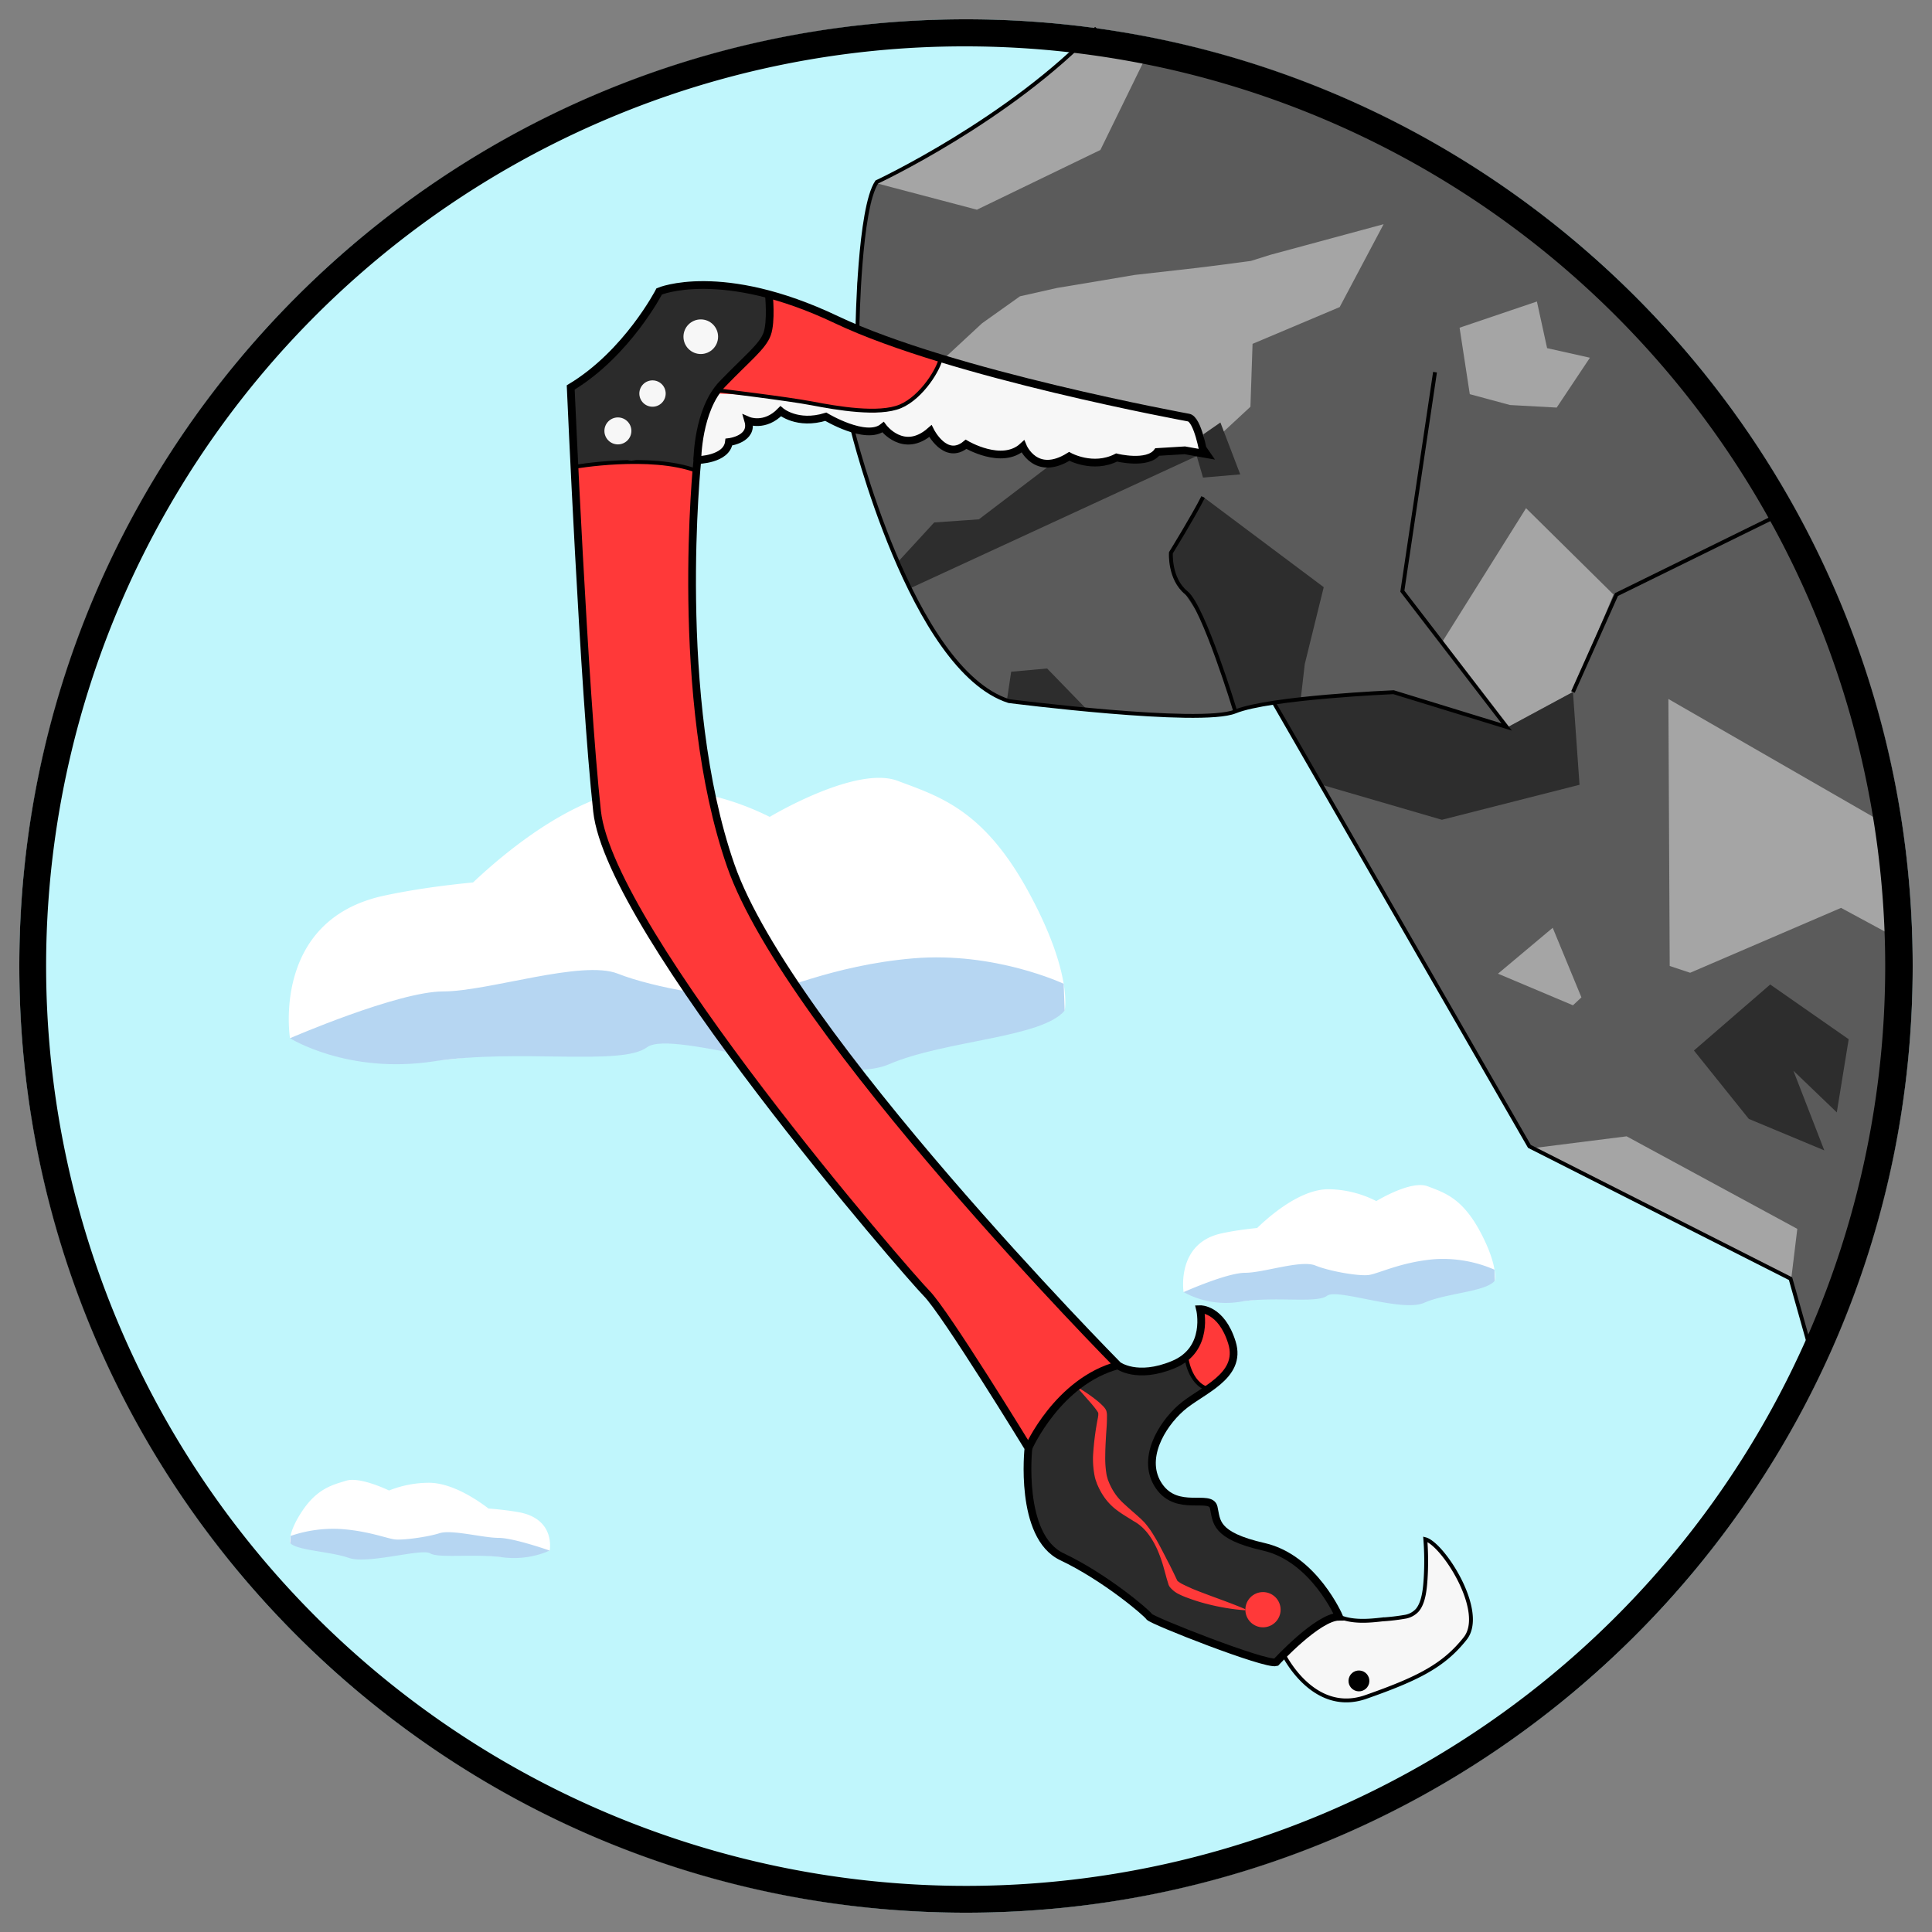 <svg xmlns="http://www.w3.org/2000/svg" viewBox="0 0 500 500"><rect x="0" y="0" width="500" height="500" fill="#808080" stroke="none"/><defs><style>.a37b5ca1-9861-494f-9336-64c41d26bfc9{fill:#c0f6fc;}.f8efe0bc-b526-49f4-a3cf-bc9b72fa9cac{fill:#5b5b5b;}.bbd139f6-f33c-4173-b2b5-770c5f313603{fill:#fff;}.be807dea-70e4-40c8-957e-513e51a011d1{fill:#b6d6f2;}.b11f3fdb-4645-414c-a6ba-35dc13ac53da{fill:#f7f7f7;}.be860974-5b6f-40a0-aacc-daa2366311f4{fill:#2b2b2b;}.e94f491f-465a-4d60-a7f8-407eadc71d67{fill:#ff3939;}.a64e579c-5d40-412c-a789-b9da2b296445{fill:#a5a5a5;}.ee530578-5e7e-478a-a663-ce9f165cdb6b{fill:#2d2d2d;}.b820f4b5-f98f-4d63-a8ce-59c31b6b86ac,.bf3e59bd-3239-4c3d-92f2-bfdd04dd8b02{fill:none;stroke:#000;stroke-miterlimit:10;}.b820f4b5-f98f-4d63-a8ce-59c31b6b86ac{stroke-width:2px;}</style></defs><title>actives icon</title><g id="bab7d0a5-7839-4897-983b-d518e67184ea" data-name="Layer 9"><circle class="a37b5ca1-9861-494f-9336-64c41d26bfc9" cx="250" cy="250" r="245"/></g><g id="a2f3610c-b183-4f61-9c17-97768a1c0ddf" data-name="Layer 3"><polygon class="f8efe0bc-b526-49f4-a3cf-bc9b72fa9cac" points="278.95 12.52 275.17 15.52 266.03 23.48 253.93 31.72 242.74 38.44 233.57 43.66 226.59 47.36 223.74 58.88 221.92 73.26 221.92 84.44 221.12 111.99 222.46 117.82 227.19 132.71 233.27 148.52 237.87 156.93 242.31 164.67 247.8 172.28 253.86 177.98 260.55 181.5 266.32 181.93 293.8 184.6 307.82 185.16 316.74 184.78 321.18 183.31 330.06 181.55 332.56 186.17 394.95 295.24 396 297.23 463.57 330.97 467.95 347.92 474.96 337.81 483.94 303.94 490.08 262.57 490.87 237.12 488.6 201.88 480.53 179.09 469.7 146.08 451.55 117.41 434.05 94.26 405.75 65.28 377.34 44.82 315.74 16.52 278.95 12.52"/><path class="bbd139f6-f33c-4173-b2b5-770c5f313603" d="M266.16,230.78c-11.63-21.31-23.07-24.65-33.88-28.71s-33.08,9.34-33.08,9.34h0a70.81,70.81,0,0,0-30.33-7.47c-24.22-.39-51.46,29.46-51.46,29.46l50.4-6.49s-39.15-1.41-68.43,4.89-24.33,36.89-24.33,36.89,7.66,2.76,25.23,5.46,47.76-6.3,59.63-9,24.91,1.08,45.79,3.55,69.83-7.15,69.83-7.15S277.78,252.08,266.16,230.78Z"/><path class="be807dea-70e4-40c8-957e-513e51a011d1" d="M275.53,261.54l-.25-6.94s-17.77-8.38-38.94-6.58-35.59,9-41.9,9.91-25.23-2.25-34.53-5.94-33.5,4.59-45.21,4.59-39.65,12.11-39.65,12.11,14.91,9.37,37.1,6,48.7,1.28,55.29-3.65,48.1,10.64,62.6,4.4S269.63,268.64,275.53,261.54Z"/><path class="bbd139f6-f33c-4173-b2b5-770c5f313603" d="M383.09,318.8c-4.67-8.75-9.26-10.13-13.61-11.79s-13.29,3.83-13.29,3.83h0A28,28,0,0,0,344,307.77c-9.73-.16-20.68,12.11-20.68,12.11l20.25-2.67s-15.73-.58-27.49,2-9.77,15.16-9.77,15.16a59.93,59.93,0,0,0,10.13,2.24c7.06,1.11,19.19-2.59,24-3.7s10,.45,18.39,1.46,28.06-2.94,28.06-2.94S387.76,327.55,383.09,318.8Z"/><path class="be807dea-70e4-40c8-957e-513e51a011d1" d="M386.86,331.44l-.1-2.85a33.31,33.31,0,0,0-15.65-2.7c-8.51.74-14.3,3.7-16.83,4.07s-10.14-.93-13.87-2.45S327,329.4,322.24,329.4s-15.92,5-15.92,5a22.75,22.75,0,0,0,14.9,2.45c8.91-1.4,19.56.52,22.21-1.5s19.33,4.37,25.15,1.81S384.49,334.36,386.86,331.44Z"/><path class="bbd139f6-f33c-4173-b2b5-770c5f313603" d="M78.25,391c3.89-5.78,7.73-6.69,11.35-7.8s11.08,2.54,11.08,2.54h0a28.19,28.19,0,0,1,10.15-2c8.11-.1,17.24,8,17.24,8L111.19,390s13.11-.38,22.92,1.33,8.14,10,8.14,10a60.49,60.49,0,0,1-8.45,1.48c-5.88.74-16-1.71-20-2.45s-8.34.3-15.33,1-23.39-1.95-23.39-1.95S74.36,396.81,78.25,391Z"/><path class="be807dea-70e4-40c8-957e-513e51a011d1" d="M75.11,399.38l.09-1.88a34,34,0,0,1,13-1.79c7.09.49,11.92,2.45,14,2.69s8.45-.61,11.56-1.61S125.05,398,129,398s13.27,3.29,13.27,3.29A23.17,23.17,0,0,1,129.83,403c-7.43-.93-16.31.34-18.52-1s-16.11,2.89-21,1.19S77.09,401.31,75.11,399.38Z"/><polygon class="b11f3fdb-4645-414c-a6ba-35dc13ac53da" points="332.6 427.98 333.37 430.21 337.27 435.47 340.66 438.02 344.38 439.58 348.94 440.25 354.93 439 360.16 436.77 366.95 434.12 372.45 430.55 376.57 426.89 379.83 423.49 380.59 420.4 380.59 416.29 379.25 412.31 376.79 407.84 374.42 403.5 371.43 400.01 368.97 398.49 368.79 403.01 368.97 406.59 368.39 411.19 368.03 414.05 366.73 416.69 363.29 418.35 355.33 419.37 349.16 419.37 346.56 418.75 341.25 420.76 334.49 425.86 332.6 427.98"/><polygon class="be860974-5b6f-40a0-aacc-daa2366311f4" points="330.43 429.46 334.56 425.32 339.91 421.16 346.56 417.56 343.84 413.18 337.59 405.92 332.6 402.74 328.72 400.37 322.56 398.91 317.88 397.09 314.75 392 313.84 389.18 306.08 388.37 300.81 385.63 298.52 381.01 298.11 375.71 302.65 366.94 307.79 362.76 312.63 359.78 310.67 358.53 308.63 356.17 307.18 352.31 303.32 353 298.44 354.88 292.37 355.29 289.15 353.38 286.38 354.08 283.46 355.47 280.94 357.27 277.86 359.46 274.52 362.78 271.36 366.45 269.25 369.31 266.39 374.17 265.24 379.98 268.6 396.01 270.5 399.89 273.51 401.72 277.23 404.25 284.76 408.77 290.94 412.73 297.75 418.59 304.72 421.16 326.23 429.46 330.43 429.46"/><polygon class="b11f3fdb-4645-414c-a6ba-35dc13ac53da" points="266.39 374.17 255.84 358.73 238.56 332.87 219.76 310.97 203.01 290.3 183.69 263.63 168.36 241.17 158.52 223.53 155.15 213.55 153.96 205.03 151.25 169.22 148.66 121.38 147.7 100.23 151.64 97.63 159.18 90.98 163.87 85.83 166.78 82 169.69 76.71 170.94 75.06 179.13 73.8 191.16 74.73 201.47 76.78 211.58 80.61 223.27 86.09 243.49 92.57 254.99 96.32 273.55 100.63 288.02 104.46 308.31 108.03 311.44 116.55 309.43 117.02 299.85 116.95 296.68 119.06 292.52 119.33 289.02 118.6 283.2 120.06 276.86 117.81 272.37 119.92 267.28 118.47 264.83 115.83 260.01 117.41 252.28 116.49 250 114.64 246.26 116.95 243.16 114.77 240.58 112.06 234.64 114.11 230.08 112.33 228.49 111.14 223.87 111.86 214.02 107.96 206.95 108.63 202.13 106.18 198.1 109.28 193.54 108.16 193.54 112.72 188.78 113.91 187.26 117.02 180.47 119.56 179.7 140.3 178.97 159.08 180.74 179 182.81 199.02 184.68 207.53 189.35 224.34 198.48 243.43 210.72 261.79 225.24 280.98 238.11 296.86 248.38 309.2 259.27 321.44 275.53 338.89 289.15 353.38 285.68 354.56 280.94 357.27 277.86 359.46 274.52 362.78 269.94 368.03 266.39 374.17"/><polygon class="e94f491f-465a-4d60-a7f8-407eadc71d67" points="148.66 121.38 151.57 120.26 156.18 119.56 161.12 119.76 170.5 119.8 174.19 120.35 180.22 121.83 180.02 131.63 179.11 145.94 179.47 159.9 180.85 180.09 182.62 197.15 187.95 220.93 192.95 231.86 198.48 243.43 204.03 252.63 216.76 270.42 228.36 285.26 244.7 304.78 262.69 324.71 275.53 338.89 285.5 349.49 289.15 353.38 286.08 354.48 281.06 356.76 278.51 359 274.52 362.78 271.47 366.15 269.57 368.68 265.99 374.29 255.67 357.88 247.13 343.67 240.98 336 232.53 326.29 220.05 312.23 206.22 294.25 196.67 282.78 185.7 266.98 172.75 248.5 163.27 232.63 157.11 220.54 154.34 211.38 152.23 182.17 151.19 156.73 149.45 128.78 148.66 121.38"/><polygon class="be860974-5b6f-40a0-aacc-daa2366311f4" points="149.03 120.69 147.7 100.23 156.42 93.65 164.98 84.37 170.52 75.61 179.65 73.76 193.22 74.88 199.4 76.37 199.4 82.66 198.48 86.93 195.3 91.62 189.84 96.74 185.65 101.02 182.99 106.24 181.11 112.71 179.75 121.63 175.58 120.17 170.5 119.8 163.4 119.08 154.71 120.12 149.03 120.69"/><polygon class="e94f491f-465a-4d60-a7f8-407eadc71d67" points="199.4 76.37 215.71 82.21 230.51 88.41 243.49 92.57 241.46 96.95 238.69 100.6 235 104.36 230.48 106.23 226.11 106.72 219.57 106.23 204.11 103.26 192.71 102.16 185.11 101.82 189.84 96.74 195.3 91.62 198.18 87.38 199.05 83.16 199.4 76.37"/><polygon class="e94f491f-465a-4d60-a7f8-407eadc71d67" points="312.08 360.12 316.18 356.53 319.37 352.31 318.94 347.39 315.1 340.14 310.82 339.22 310.5 345.49 308.71 349.39 306.77 350.74 307.73 353.76 308.62 356.54 312.08 360.12"/><polygon class="a64e579c-5d40-412c-a789-b9da2b296445" points="244.13 92.96 254.16 83.66 263.97 76.68 273.56 74.52 285.35 72.56 293.6 71.16 309.86 69.32 316.64 68.47 323.73 67.53 328.68 65.97 358.08 58.02 346.71 79.47 324.16 88.99 323.61 105.27 311.44 116.55 308.31 108.03 244.13 92.96"/><polygon class="a64e579c-5d40-412c-a789-b9da2b296445" points="373.16 166.27 390.37 188.1 407.08 179.09 417.57 153.87 394.94 131.52 373.16 166.27"/><polygon class="a64e579c-5d40-412c-a789-b9da2b296445" points="432.12 250 431.78 180.9 486.21 212.24 488.4 241.41 476.46 234.96 437.41 251.75 432.12 250"/><polygon class="a64e579c-5d40-412c-a789-b9da2b296445" points="226.59 47.36 252.82 54.27 284.78 38.81 296.86 14.11 277.91 12.52 275.17 15.52 258.35 28.8 242.74 38.44 226.59 47.36"/><polygon class="ee530578-5e7e-478a-a663-ce9f165cdb6b" points="342.06 203.1 373.16 212.16 408.78 203.1 407.08 179.09 390.37 188.1 361.34 179.09 330.06 181.55 342.06 203.1"/><polygon class="ee530578-5e7e-478a-a663-ce9f165cdb6b" points="311.44 128.64 342.58 151.96 337.67 171.88 336.63 180.9 319.68 183.54 311.34 160.73 304.03 149.6 303 142.77 311.44 128.64"/><polygon class="a64e579c-5d40-412c-a789-b9da2b296445" points="396 297.23 420.97 294.08 465.14 318.03 463.57 330.97 396 297.23"/><polygon class="a64e579c-5d40-412c-a789-b9da2b296445" points="401.84 240.11 387.68 251.99 407.08 260.17 409.27 258.12 401.84 240.11"/><polygon class="a64e579c-5d40-412c-a789-b9da2b296445" points="390.8 104.82 380.38 102.01 377.74 84.81 397.75 78.03 400.39 90.1 411.47 92.58 402.87 105.48 390.8 104.82"/><polygon class="ee530578-5e7e-478a-a663-ce9f165cdb6b" points="309.43 117.02 311.34 123.6 320.97 122.77 315.84 109.34 311.44 112.39 311.44 117.22 309.43 117.02"/><polygon class="ee530578-5e7e-478a-a663-ce9f165cdb6b" points="235.36 152.33 311.44 117.22 305.33 116.47 298.92 116.55 296.68 119.06 290.22 118.37 286.11 119.33 280.26 119.29 276.86 117.81 272.37 119.92 253.34 134.4 241.77 135.21 232.17 145.66 235.36 152.33"/><polygon class="ee530578-5e7e-478a-a663-ce9f165cdb6b" points="281.04 183.36 270.99 173 261.69 173.84 260.55 181.5 281.04 183.36"/><polygon class="ee530578-5e7e-478a-a663-ce9f165cdb6b" points="452.59 289.57 438.39 271.87 458.13 254.79 478.44 268.95 475.36 287.88 464.13 277.1 472.13 297.72 452.59 289.57"/><path class="b820f4b5-f98f-4d63-a8ce-59c31b6b86ac" d="M307.6,108.07s-61.43-11.21-91.17-25.35-45.82-7.31-45.82-7.31-8.29,16.08-22.91,24.86c0,0,3.41,78.48,6.82,109.68S235,329.88,239.83,334.75s26.33,40,26.33,40-2.54,22.82,8.66,28.13,22,14.54,22.6,15.52,30.07,12.58,32.83,11.79c0,0,10.81-11.79,16.31-11.79,0,0-6.49-15.13-19.46-18.08s-12.18-6.68-13-10.22-9.43,1.38-14.15-5.5.59-15.72,5.7-20.24,15.92-8.06,13.17-16.91-8.26-8.64-8.26-8.64,2.56,10.41-6.88,14.34-14.34.2-14.34.2S204.19,267.26,189.12,224s-8.65-104.93-8.65-104.93,7.6-.1,8.17-4.66c0,0,6.41-.72,5-5.56,0,0,4.27,1.85,8.4-2.42,0,0,4.28,3.7,11.68,1.42,0,0,10.4,6.27,14.82,2.71,0,0,5.27,7.12,12.25,1,0,0,3.91,7.83,9.22,3.42,0,0,9.3,5.55,14.71.57,0,0,3.28,8,12,2.56,0,0,6.12,3.42,12.25.29,0,0,8,2,10.54-1.43l7.12-.43,4.85.86S310,108.52,307.6,108.07Z"/><path class="bf3e59bd-3239-4c3d-92f2-bfdd04dd8b02" d="M180.22,121.83c-11.92-4.44-31.56-1-31.56-1"/><circle class="b11f3fdb-4645-414c-a6ba-35dc13ac53da" cx="168.87" cy="101.85" r="3.41"/><circle class="b11f3fdb-4645-414c-a6ba-35dc13ac53da" cx="181.36" cy="87.14" r="4.48"/><circle class="b11f3fdb-4645-414c-a6ba-35dc13ac53da" cx="159.91" cy="111.52" r="3.49"/><path class="b820f4b5-f98f-4d63-a8ce-59c31b6b86ac" d="M180.47,119.08s.05-13,6.48-19.69,10.38-9.67,11.57-12.92.46-10.29.46-10.29"/><path class="bf3e59bd-3239-4c3d-92f2-bfdd04dd8b02" d="M346.56,418.38c3.4,1.48,7.57,1.15,11.16.73a54.54,54.54,0,0,0,6.13-.73,5.55,5.55,0,0,0,2.93-1.65c1.71-2,2-5.65,2.17-8.15a72.77,72.77,0,0,0-.08-10.23c4.56,1.2,15.85,18.72,10.32,25.69s-12,10.32-25.68,15.12-21.32-11-21.32-11"/><circle class="e94f491f-465a-4d60-a7f8-407eadc71d67" cx="326.86" cy="416.59" r="4.56"/><path class="e94f491f-465a-4d60-a7f8-407eadc71d67" d="M322.26,416.74a55.94,55.94,0,0,1-9.89-1.64,45.06,45.06,0,0,1-4.84-1.51,20,20,0,0,1-2.39-1,7,7,0,0,1-2.39-1.87,2.9,2.9,0,0,1-.29-.52,2.12,2.12,0,0,1-.11-.33l-.19-.61c-.12-.41-.25-.81-.35-1.21l-.66-2.39A36,36,0,0,0,299.5,401c-1.37-3-3.25-5.77-6.09-7.32-1.38-.89-2.83-1.7-4.22-2.74a14.8,14.8,0,0,1-3.7-3.9,17.49,17.49,0,0,1-1.29-2.36l-.28-.61-.23-.67a9,9,0,0,1-.39-1.36,22.79,22.79,0,0,1-.42-5.29,72.83,72.83,0,0,1,1.29-10c0-.18.06-.39.07-.55a2.24,2.24,0,0,1,0-.37c.05-.06-.08-.35-.31-.67-.42-.61-.94-1.25-1.46-1.87l-3.28-3.74.19-.23a41.87,41.87,0,0,1,4.15,2.86,18.32,18.32,0,0,1,1.95,1.73,4.79,4.79,0,0,1,.48.57,2.2,2.2,0,0,1,.24.4,1.36,1.36,0,0,1,.18.5,3.51,3.51,0,0,1,.1.86c0,.26,0,.46,0,.69,0,1.74-.17,3.36-.26,5s-.18,3.24-.18,4.83a25.49,25.49,0,0,0,.29,4.6,6.72,6.72,0,0,0,.24,1.05l.14.5.21.54a16.21,16.21,0,0,0,1,2.07,14.71,14.71,0,0,0,2.82,3.52c1.15,1.08,2.42,2.17,3.68,3.28l.93.85c.31.31.63.62.93.94.56.67,1.08,1.35,1.56,2.05a49,49,0,0,1,2.54,4.36c.79,1.48,1.55,3,2.32,4.46l1.11,2.25.53,1.12.26.54a1.91,1.91,0,0,0,.13.25s0,0,0,0a7.81,7.81,0,0,0,1.63,1c.68.34,1.41.65,2.15,1,1.47.62,3,1.18,4.54,1.76,3.07,1.15,6.19,2.24,9.27,3.57Z"/><path class="b820f4b5-f98f-4d63-a8ce-59c31b6b86ac" d="M266.16,374.73s7.56-17.21,23.21-21.4"/><path class="bf3e59bd-3239-4c3d-92f2-bfdd04dd8b02" d="M307,351.12s.74,6.9,5.6,8.34"/><path class="bf3e59bd-3239-4c3d-92f2-bfdd04dd8b02" d="M319.68,184.05s-8.19-27-12.65-30.63-4-10.37-4-10.37,5.84-9.46,8.33-14.41"/><path class="bf3e59bd-3239-4c3d-92f2-bfdd04dd8b02" d="M221.92,84.44s.45-30.59,5-37.34c0,0,34.4-16.07,56.85-39.8"/><path class="bf3e59bd-3239-4c3d-92f2-bfdd04dd8b02" d="M371.38,96.32,362.93,153l27,35.14-29.28-9s-32,1.35-41,5-58.57-2.7-58.57-2.7c-25.23-8.11-40.41-70.1-40.41-70.1"/><polyline class="bf3e59bd-3239-4c3d-92f2-bfdd04dd8b02" points="469.7 353.33 463.39 330.92 395.81 296.68 329.81 182.08"/><polyline class="bf3e59bd-3239-4c3d-92f2-bfdd04dd8b02" points="407.08 179.09 418.34 153.87 462.83 132.01"/><circle cx="351.67" cy="434.98" r="2.7" transform="translate(-107.15 754.93) rotate(-85.93)"/><path class="bf3e59bd-3239-4c3d-92f2-bfdd04dd8b02" d="M185.65,101s18.15,2.18,24.56,3.41,17.25,3.1,22.83.74,10.09-9.87,10.45-12.6"/><path d="M250,12a238.07,238.07,0,0,1,92.64,457.3A238.06,238.06,0,0,1,157.36,30.7,236.51,236.51,0,0,1,250,12m0-7C114.69,5,5,114.69,5,250S114.69,495,250,495,495,385.31,495,250,385.31,5,250,5Z"/></g></svg>